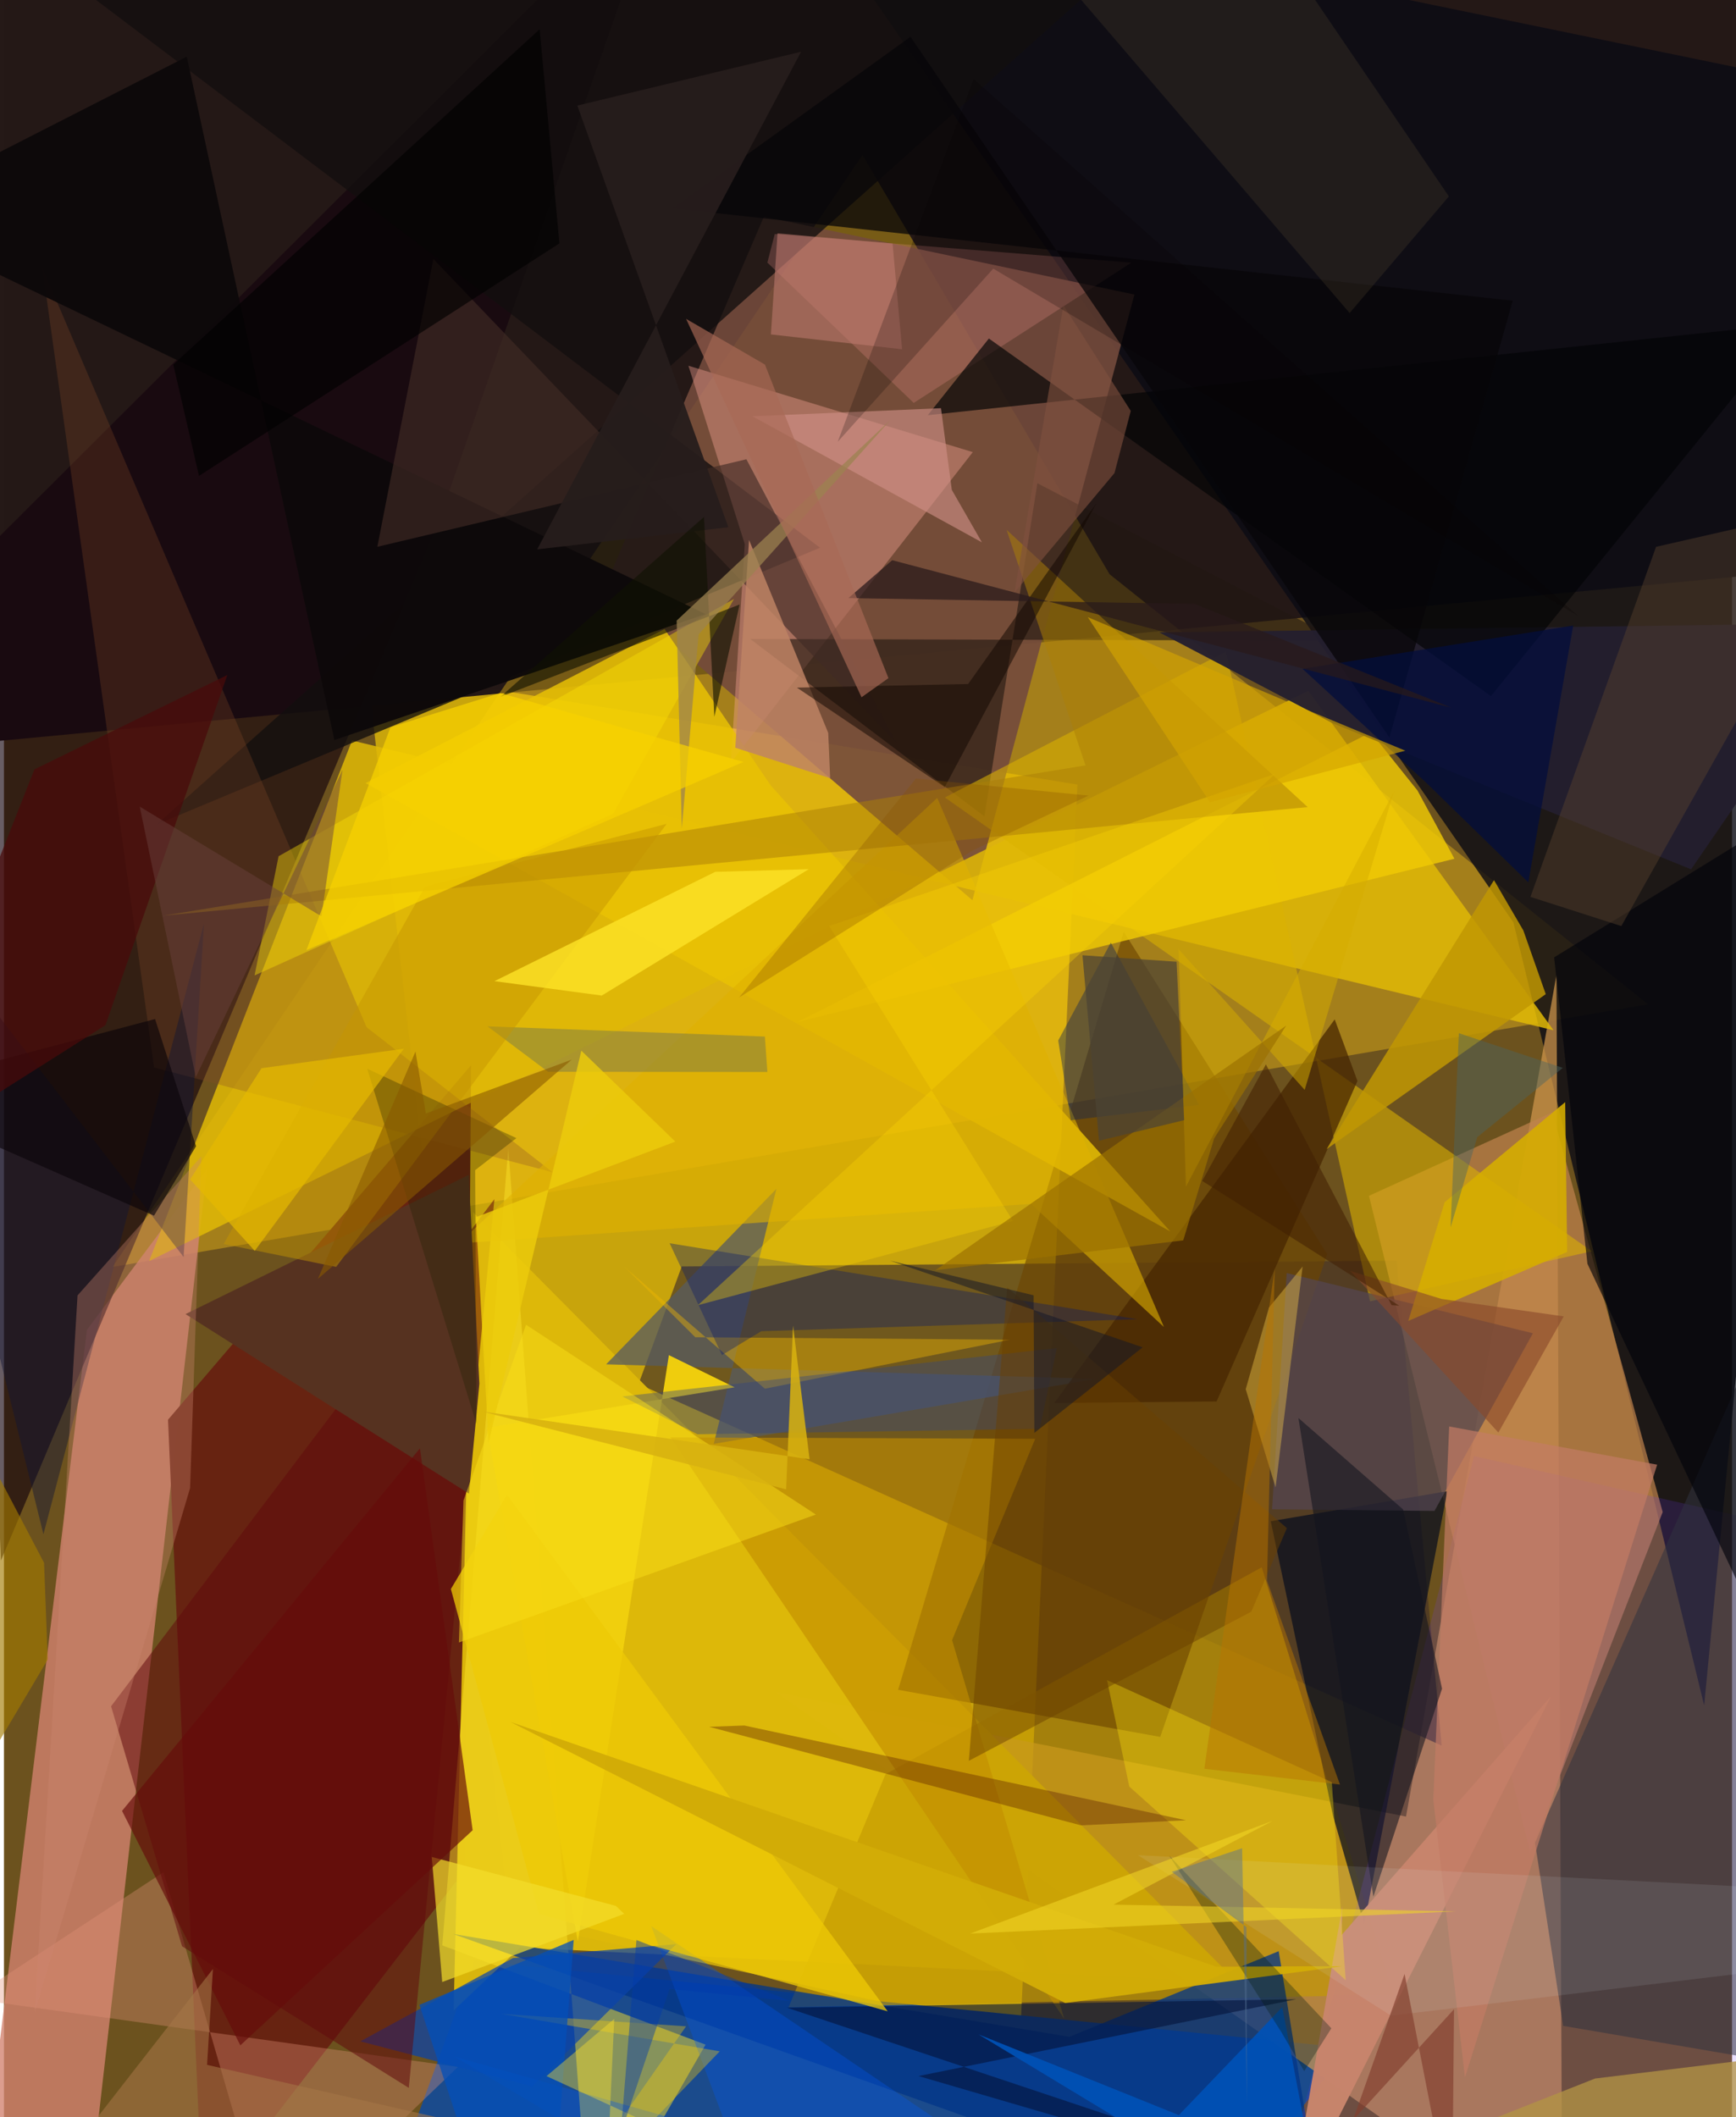 <svg xmlns="http://www.w3.org/2000/svg" width="228" height="278" viewBox="0 0 836 1024"><path fill="#6c521e" d="M0 0h836v1024H0z"/><path fill="#ebc306" fill-opacity=".729" d="M244.79 929.103L175.671 323.37l343.645 56.106-27.588 603.418z"/><path fill="#251917" fill-opacity=".996" d="M898 273.249L-62 363.98-25.19-5.385l864.769-42.931z"/><path fill="#ffc817" fill-opacity=".38" d="M52.521 612.774l742.923-127.012-260.555-208.011L415.313 74.984z"/><path fill="#1b4b8c" d="M604.137 1049.827l46.324-59.296-422.846-42.09L177.177 1086z"/><path fill="#0a0a14" fill-opacity=".808" d="M822.505 824.832l-92.284-378.689L378.081-62 898 44.886z"/><path fill="#d3984d" fill-opacity=".702" d="M678.276 878.605l-305.168-60.333L753.891 1086l-2.833-614.44z"/><path fill="#473425" fill-opacity=".678" d="M673.7 609.737l-345.813 2.812-20.88 56.834 388.516 174.891z"/><path fill="#d28370" fill-opacity=".788" d="M-14.076 1086h52.775l59.525-520.516-58.097 77.733z"/><path fill="#672312" fill-opacity=".988" d="M79.367 686.658l16.75 382.188 126.823-164.29 3.05-389.402z"/><path fill="#734a3d" fill-opacity=".894" d="M546.89 142.458l-78.388 292.925-177.554-152.047 76.696-178.592z"/><path fill="#dfb806" fill-opacity=".859" d="M631.045 334.086L70.23 609.916l98.154-251.765 581.262 140.155z"/><path fill="#13020d" fill-opacity=".639" d="M-22 279.259L320.052-62 210.268 252.246-1.449 754.786z"/><path fill="#deb90a" fill-opacity=".965" d="M249.7 941.955l-32.165 30.44 9.386-386.155 369.984 372.796z"/><path fill="#c29902" fill-opacity=".647" d="M379.563 970.857l292.68-6.13-63.753-206.688-182.025 100.085z"/><path fill="#bf834d" fill-opacity=".706" d="M660.347 578.374l78.001 317.509 64.104-164.569-53.425-193.3z"/><path fill="#120f0f" fill-opacity=".788" d="M73.938 398.723L590.278-62l-627.07.432L394.785 264.92z"/><path fill="#6d4600" fill-opacity=".635" d="M432.575 817.306l126.792 22.764 80.811-233.492-98.475-155.944z"/><path fill="#fce228" fill-opacity=".478" d="M243.99 555.328l-31.948 385.584 127.377 48.009L283.573 1086z"/><path fill="#003588" fill-opacity=".749" d="M515.417 985.15l-298.193-49.766L639.924 1086l-23.241-142.285z"/><path fill="#090e1f" fill-opacity=".733" d="M698.265 721.233l-40.2 209.72-15.107-52.765-30.113-142.407z"/><path fill="#f6a293" fill-opacity=".4" d="M468.701 218.673l-137.577-41.771 27.261 86.268-6.73 105.627z"/><path fill="#733cff" fill-opacity=".161" d="M625.906 1030.752l85.298-326.496L898 746.494 888.093 1086z"/><path fill="#221811" fill-opacity=".608" d="M646.317 309.89L499.95 233.728 474.317 394.88l-113.293-85.823z"/><path fill="#dbb100" fill-opacity=".576" d="M455.192 385.717L768.16 605.18l-107.299 24.238-69.709-314.314z"/><path fill="#e9c204" fill-opacity=".835" d="M370.828 379.748L564.247 595.62 174.945 378.766 319.57 304.22z"/><path fill="#0b43aa" fill-opacity=".71" d="M246.232 947.051l-73.835 40.276 83.103 21.78 69.76-68.808z"/><path fill="#585b5f" fill-opacity=".757" d="M291.306 659.876l82.38-84.864-30.32 123.349 185.047-31.448z"/><path fill="#f0ca04" fill-opacity=".816" d="M661.307 354.21L383.982 494.276l317.713-78.935-17.883-33.022z"/><path fill="#241f2e" fill-opacity=".957" d="M642.488 349.653l-83.548-43.779L898 301.35l-81.818 119.118z"/><path fill="#e49278" fill-opacity=".349" d="M-16.159 966.702l93.349-61.197L129.713 1086l89.905-86.307z"/><path fill="#554652" fill-opacity=".714" d="M692.05 730.779l47.622-85.926-119.119-29.11-7.065 114.253z"/><path fill="#30333f" fill-opacity=".541" d="M862.666 614.726L898 1004.436l-143.705-24.598-13.607-88.545z"/><path fill="#61080c" fill-opacity=".522" d="M237.26 579.992l-41.414 429.835-109.707-68.494-34.318-116.068z"/><path fill="#c28e00" fill-opacity=".624" d="M498.89 695.904l-176.456-.688 190.54 281.302-54.3-183.24z"/><path fill="#874c29" fill-opacity=".286" d="M175.425 496.84L18.582 129.463 72.633 516.3 265.466 567z"/><path fill="#fa9794" fill-opacity=".235" d="M440.118 194.87l105.291-67.84-172.507-13.837-3.592 13.81z"/><path fill="#c8856c" fill-opacity=".98" d="M647.504 921.884l-26.238 150.535 127.189-252.032-101.377 115.547z"/><path fill="#f0cf0e" fill-opacity=".984" d="M277.627 939.02l-43.981-248.466 119.821-19.564-31.793-15.557z"/><path fill="#472600" fill-opacity=".729" d="M586.635 677.835l68.152-155.01-11.013-29.794-135.649 185.527z"/><path fill="#020305" fill-opacity=".671" d="M446.92 200.812l418.644-44.367-146.207 180.21-242.881-172.926z"/><path fill="#0d090a" fill-opacity=".965" d="M-62 104.146L88.435 27.408l71.415 330.513 179.598-60.908z"/><path fill="#05133a" fill-opacity=".596" d="M722.633 1086l-280.2-81.888 182.743-37.146-246.343 4.105z"/><path fill="#c09703" fill-opacity=".847" d="M720.84 425.704l-81.008 130.104 106.045-74.97-10.852-30.836z"/><path fill="#dfb000" fill-opacity=".6" d="M451.493 385.926l109.674 255.905-64.309-59.547-276.807 19.072z"/><path fill="#132552" fill-opacity=".416" d="M510.02 503.246l6.096 38.58 62.09-7.458-42.744-78.442z"/><path fill="#402b24" fill-opacity=".639" d="M207.73 125.233L431.59 359.13l-72.42-137.002-178.532 42.336z"/><path fill="#563220" d="M224.845 568.257l-137.019 67.33 137.126 86.843 5.044-53.213z"/><path fill="#bf8364" fill-opacity=".839" d="M353.796 361.657l6.655-100.495 38.306 93.327.944 21.916z"/><path fill="#f4b900" fill-opacity=".408" d="M368.09 671.667l118.638-23.697-152.291-1.197-34.265-34.063z"/><path fill="#d5ad01" fill-opacity=".89" d="M756.228 605.521l-76.86 33.382 17.6-57.44 58.31-48.392z"/><path fill="#fadf05" fill-opacity=".412" d="M353.171 289.686l-58.47 103.856-173.466 78.23 11.625-57.643z"/><path fill="#070608" fill-opacity=".757" d="M323.349 100.75L438.56 17.8l231.69 338.923 59.65-211.285z"/><path fill="#01030a" fill-opacity=".631" d="M766.033 611.241L749.94 463.05l93.848-57.844L898 891.037z"/><path fill="#40596c" fill-opacity=".318" d="M368.105 501.343l-134.17-4.934 29.273 21.976 106.118.096z"/><path fill="#ac7f07" fill-opacity=".514" d="M77.14 442.867l446.083-72.68-38.178-113.896 145.645 134.07z"/><path fill="#ffe60d" fill-opacity=".341" d="M533.633 812.626l108.742 49.362 6.723 95.758-104.694-93.638z"/><path fill="#fed04c" fill-opacity=".384" d="M611.979 632.417l-11.252 39.485 14.45 47.52 13.071-106.848z"/><path fill="#06186a" fill-opacity=".353" d="M347.36 655.395l-25.33-54.078 226.38 36.748-182.019 5.79z"/><path fill="#b29445" fill-opacity=".765" d="M745.832 1086L898 989.697l-128.27 15.61-159.28 62.948z"/><path fill="#0058eb" fill-opacity=".337" d="M217.892 994.693L371.044 1086l-57.917-154.425L540.997 1086z"/><path fill="#111535" fill-opacity=".447" d="M86.914 607.977l9.832-161.218L19.1 742.071-62 413.874z"/><path fill="#541700" fill-opacity=".357" d="M571.847 880.404l-50.833 2.45-179.845-47.663 17.018-.616z"/><path fill="#5d452f" fill-opacity=".412" d="M782.443 447.905l-43.969-14.115 60.766-169.314L898 241.967z"/><path fill="#edc906" fill-opacity=".761" d="M243.354 723.03l-27.147 45.518 42.638 157.16 168.694 47.095z"/><path fill="#f3de2c" fill-opacity=".694" d="M206.957 898.147l5.064 60.49 88.048-32.962-4.014-3.853z"/><path fill="#2f4682" fill-opacity=".384" d="M509.367 652.015l-8.267 39.05-165.573 2.64-36.372-18.297z"/><path fill="#d6ad00" fill-opacity=".51" d="M571.811 573.938l-3.533-114.84 60.972 68.029 43.143-144.218z"/><path fill="#cf8f86" fill-opacity=".627" d="M453.307 197.43l5.23 39.498 14.564 25.385-111.015-60.972z"/><path fill="#c49400" fill-opacity=".478" d="M106.306 601.678l97.44-172.824L320.6 398.457l-159.898 214.31z"/><path fill="#fde327" fill-opacity=".8" d="M289.195 481.523l-51.906-6.971 106.81-52.88 45.245-1.275z"/><path fill="#030e3c" fill-opacity=".757" d="M628.201 323.485l59.94 55.178 49.295 48.096 21.729-124.214z"/><path fill="#5d4e34" fill-opacity=".231" d="M621.856-18.296L473.674-55.41l177.321 206.806 48.018-56.404z"/><path fill="#110700" fill-opacity=".514" d="M528.409 243.452l-73.287 137.233-71.532-48.122 82.858-1.724z"/><path fill="#c37c64" fill-opacity=".698" d="M699.161 689.931l-7.687 180.473 15.31 134.383 92.979-296.38z"/><path fill="#1e1e00" fill-opacity=".31" d="M175.747 516.92l52.857 171.874-.66-122.824 19.966-15.504z"/><path fill="#d2ac07" fill-opacity=".969" d="M586.468 951.207l-341.462-118.38 268.407 135.958 134.111-17.818z"/><path fill="#cc8670" fill-opacity=".353" d="M14.9 973.292L35.594 626.55l59.87-67.22-5.416 160.381z"/><path fill="#fadf18" fill-opacity=".49" d="M220.087 794.417l172.686-61.882-140.208-91.792-30.273 85.006z"/><path fill="#fbd105" fill-opacity=".353" d="M488.134 590.545L399.198 447.89l215.783-73.616-279.248 256.985z"/><path fill="#261d1c" fill-opacity=".949" d="M385.646 25.015L277.39 51.06l73.05 203.957-92.492 10.702z"/><path fill="#13141e" fill-opacity=".573" d="M626.237 685.854l36.246 231.496 33.224-100.6-18.833-86.69z"/><path fill="#0b0408" fill-opacity=".631" d="M92.93 554.396L72.583 587.98-62 528.614l135.093-35.743z"/><path fill="#e7f6ff" fill-opacity=".094" d="M548.6 897.281l122.44 77.628 167.21-20.148L898 915.404z"/><path fill="#0151b4" fill-opacity=".941" d="M568.38 1023.015l-96.89-39.042L640.278 1086l-21.86-115.228z"/><path fill="#650c0a" fill-opacity=".663" d="M226.734 885.228L114.354 989.26 57.123 875.865l144.124-175.35z"/><path fill="#490a0a" fill-opacity=".733" d="M14.748 372.11L-62 566.213 49.122 495.82l58.947-169.35z"/><path fill="#091c12" fill-opacity=".325" d="M563.75 897.504l54.391 85.646 10.883 18.59 13.14-20.725z"/><path fill="#fbcd0a" fill-opacity=".357" d="M240.61 974.027l105.668 18.13L255.903 1086l74.086-105.936z"/><path fill="#c27d71" fill-opacity=".541" d="M434.478 168.924l-4.596-51.127-55.665-4.933-3.186 48.883z"/><path fill="#034fb8" fill-opacity=".753" d="M268.58 1029.1l-29.464 55.934-38.13-115.362 74.65-31.421z"/><path fill="#823f2f" fill-opacity=".675" d="M652.561 1025.519l48.932-53.716-.914 100.913-23.005-117.972z"/><path fill="#29191b" fill-opacity=".725" d="M429.713 270.952l270.576 71.382-124.266-50.222-167.516-2.83z"/><path fill="#9c7100" fill-opacity=".682" d="M620.314 496.05L450.598 614.363l119.904-14.446 14.964-49.351z"/><path fill="#a57647" fill-opacity=".569" d="M-3.018 1086l104.115-133.681-2.83 46.383L480.916 1086z"/><path fill="#7f503e" fill-opacity=".616" d="M545.122 198.753l-7.885 30.055-48.406 57.784 23.7-138.915z"/><path fill="#6a3f00" fill-opacity=".475" d="M466.783 851.644l136.654-72.158 17.206-40.39L485.339 622.61z"/><path fill="#000100" fill-opacity=".643" d="M94.363 230.176L81.917 176.31 259.154 14.171l9.557 103.537z"/><path fill="#f1d626" fill-opacity=".576" d="M467.476 935.185l234.896-10.716-165.604-3.265 77.08-40.56z"/><path fill="#69423d" fill-opacity=".478" d="M153.599 443.218l-87.907-53.07 27.112 130.837 70.981-148.65z"/><path fill="#131728" fill-opacity=".51" d="M550.859 651.658l-52.382 41.387-.369-66.558-69.528-16.773z"/><path fill="#101202" fill-opacity=".608" d="M338.655 250.017l5.008 96.66 12.223-54.293-115.717 44.655z"/><path fill="#9b824f" fill-opacity=".733" d="M336.057 306.844l-8.13 93.908-2.498-100.587 103.526-97.134z"/><path fill="#a86956" fill-opacity=".659" d="M329.989 154.222l84.875 183.022 13.023-9.253-59.748-151.664z"/><path fill="#4b6560" fill-opacity=".447" d="M712.74 550.005l41.37-33.515-50.27-16.787-3.998 93.959z"/><path fill="#d3a400" fill-opacity=".647" d="M624.064 340.722l-99.743-42.226 59.1 89.487 94.514-24.9z"/><path fill="#f6d101" fill-opacity=".737" d="M146.315 459.552l211.432-91.022-117.678-33.334-53.065 16.54z"/><path fill="#895400" fill-opacity=".302" d="M441.162 376.556l83.522 8.25-56.116 26.575-112.916 71.055z"/><path fill="#fde22b" fill-opacity=".404" d="M262.471 1004.14l32.77-27.667-4.844 104.726 51.557-40.492z"/><path fill="#eccc0c" fill-opacity=".82" d="M234.458 697.736l44.859-189.56 45.478 43.977-96.484 36.529z"/><path fill="#567294" fill-opacity=".463" d="M598.997 893.917l-34.054 11.414 36.153 26.752.23 86.3z"/><path fill="#d7b210" fill-opacity=".867" d="M389.736 705.8l-159.11-23.265 147.769 37.81 3.34-79.17z"/><path fill="#8a492a" fill-opacity=".62" d="M722.956 692.873l-71.644-78.153 44.117 13.53 59.142 8.446z"/><path fill="#0039ac" fill-opacity=".427" d="M298.41 1031.823L321.958 962l58.295 5.788-74.28-29.505z"/><path fill="#e4b900" fill-opacity=".714" d="M124.605 516.65l68.835-9.421-72.112 97.774-31.238-34.56z"/><path fill="#4c4334" fill-opacity=".714" d="M529.76 551.742l41.193-9.957-3.685-76.635-45.52-3.125z"/><path fill="#895a00" fill-opacity=".584" d="M274.688 512.495L151.873 618.563l47.205-109.95 5.029 29.95z"/><path fill="#a27900" fill-opacity=".635" d="M-39.981 905.555l61.165-102.886-1.787-46.807L-62 600.784z"/><path fill="#b87400" fill-opacity=".482" d="M580.711 855.499l65.611 7.617-35.293-98.588 3.735-151.192z"/><path fill="#050000" fill-opacity=".216" d="M478.593 129.925l-75.237 83.744L469.117 38.18l292.255 259.617z"/><path fill="#411f02" fill-opacity=".557" d="M579.693 571.18l95.289 60.338-3.678-.251-60.811-116.456z"/></svg>
